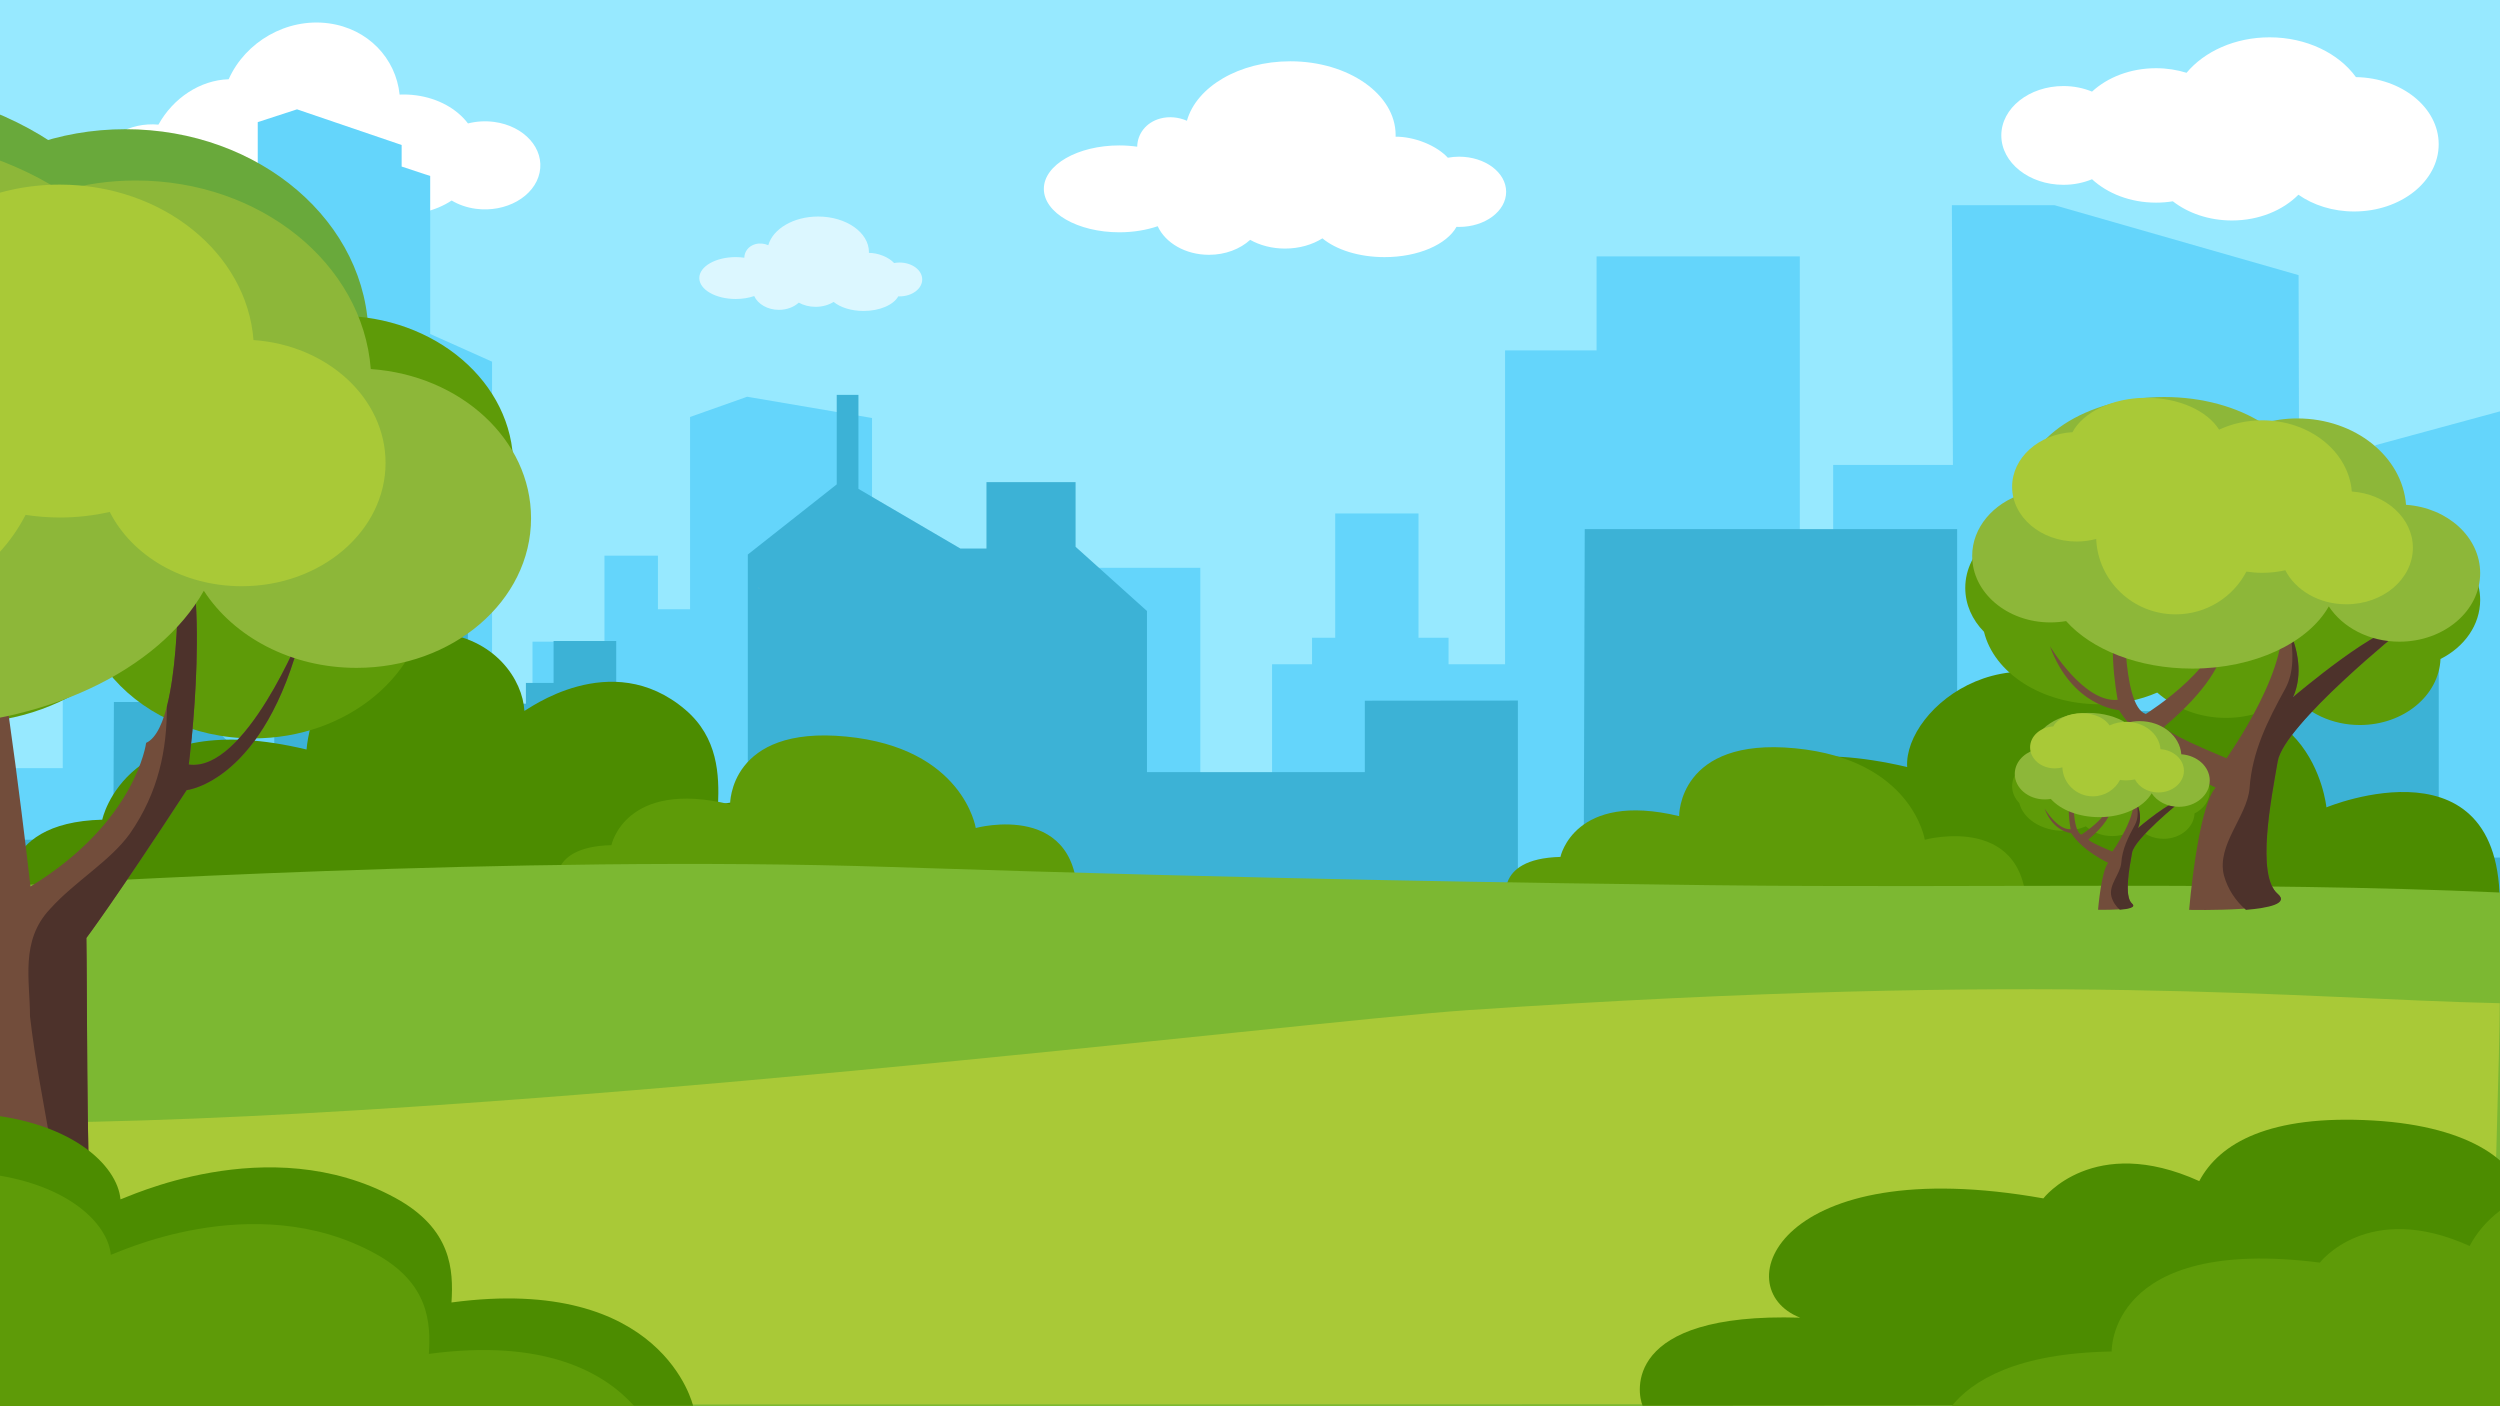 <?xml version="1.0" encoding="utf-8"?>
<!-- Generator: Adobe Illustrator 15.0.0, SVG Export Plug-In . SVG Version: 6.00 Build 0)  -->
<!DOCTYPE svg PUBLIC "-//W3C//DTD SVG 1.1//EN" "http://www.w3.org/Graphics/SVG/1.1/DTD/svg11.dtd">
<svg version="1.1" id="Layer_1" xmlns="http://www.w3.org/2000/svg" xmlns:xlink="http://www.w3.org/1999/xlink" x="0px" y="0px"
	 width="800px" height="450px" viewBox="0 0 800 450" enable-background="new 0 0 800 450" xml:space="preserve">
<rect x="0" y="0" width="800" height="450" fill="#333333" stroke="none"/>
<g>
	<defs>
		<rect id="SVGID_1_" y="-64" width="800" height="636"/>
	</defs>
	<clipPath id="SVGID_2_">
		<use xlink:href="#SVGID_1_"  overflow="visible"/>
	</clipPath>
	<rect y="-0.4" clip-path="url(#SVGID_2_)" fill="#97E9FF" width="800" height="450.289"/>
	<g clip-path="url(#SVGID_2_)">
		<defs>
			<rect id="SVGID_3_" y="-64" width="800" height="636"/>
		</defs>
		<clipPath id="SVGID_4_">
			<use xlink:href="#SVGID_3_"  overflow="visible"/>
		</clipPath>
		<g opacity="0.5" clip-path="url(#SVGID_4_)">
			<g>
				<defs>
					<rect id="SVGID_5_" x="466.703" y="43.427" width="79.894" height="33.455"/>
				</defs>
				<clipPath id="SVGID_6_">
					<use xlink:href="#SVGID_5_"  overflow="visible"/>
				</clipPath>
			</g>
		</g>
		<path clip-path="url(#SVGID_4_)" fill="#FFFFFF" d="M152.24,66.809c9.653,1.294,18.8-3.878,20.428-11.553
			c1.628-7.675-4.878-14.947-14.533-16.241c-2.905-0.39-5.758-0.184-8.376,0.489c-3.513-4.612-9.416-8.037-16.625-9.002
			c-1.775-0.237-3.533-0.302-5.259-0.233c-1.186-11.605-10.122-21.114-22.709-22.802C91.706,5.663,78.506,13.398,73.178,25.36
			c-9.125,0.279-17.75,5.991-22.475,14.521c-9.289-0.835-17.889,4.227-19.462,11.644c-1.628,7.676,4.878,14.946,14.531,16.24
			c1.818,0.244,3.615,0.259,5.353,0.07c3.336,4.919,8.492,8.372,14.809,9.218c9.334,1.251,18.628-3.503,24.322-11.454
			c3.339,2.482,7.594,4.242,12.438,4.892c6.475,0.867,12.771-0.408,17.769-3.168c1.477,0.451,3.028,0.793,4.647,1.011
			c7.209,0.965,14.2-0.729,19.418-4.171C146.727,65.482,149.337,66.419,152.24,66.809"/>
		<g opacity="0.7" clip-path="url(#SVGID_4_)">
			<g>
				<defs>
					<rect id="SVGID_7_" x="166.712" y="24.77" width="71.334" height="30.219"/>
				</defs>
				<clipPath id="SVGID_8_">
					<use xlink:href="#SVGID_7_"  overflow="visible"/>
				</clipPath>
			</g>
		</g>
		<path clip-path="url(#SVGID_4_)" fill="#FFFFFF" d="M714.219,70.552c8.639,0,16.312-3.232,21.269-8.243
			c4.763,3.329,10.995,5.362,17.839,5.362c14.939,0,27.056-9.629,27.056-21.509c0-11.727-11.809-21.244-26.48-21.488
			c-5.508-7.603-15.808-12.733-27.633-12.733c-11.099,0-20.862,4.512-26.574,11.347c-3.027-0.934-6.312-1.466-9.757-1.466
			c-8.196,0-15.528,2.913-20.489,7.493c-2.742-1.134-5.852-1.784-9.151-1.784c-10.978,0-19.879,7.076-19.879,15.804
			c0,8.727,8.901,15.802,19.879,15.802c3.3,0,6.409-0.65,9.151-1.783c4.961,4.579,12.293,7.489,20.489,7.489
			c1.842,0,3.639-0.149,5.375-0.428C700.19,68.209,706.857,70.552,714.219,70.552"/>
		<path clip-path="url(#SVGID_4_)" fill="#FFFFFF" d="M423.176,76.272c4.358,3.627,11.631,6.008,19.878,6.008
			c10.793,0,19.929-4.074,23.027-9.694c0.269,0.01,0.535,0.029,0.809,0.029c8.325,0,15.077-5.03,15.077-11.238
			s-6.752-11.239-15.077-11.239c-1.238,0-2.433,0.122-3.582,0.332c-1.672-1.822-4.216-3.543-7.375-4.824
			c-3.199-1.297-6.485-1.919-9.35-1.908c0.006-0.17,0.021-0.342,0.021-0.514c0-13.042-15.094-23.614-33.715-23.614
			c-16.379,0-30.027,8.183-33.074,19.028c-2.674-1.154-5.711-1.483-8.562-0.704c-4.516,1.235-7.274,4.873-7.347,9.008
			c-1.835-0.256-3.742-0.408-5.716-0.408c-13.341,0-24.158,6.223-24.158,13.899c0,7.675,10.817,13.899,24.158,13.899
			c4.487,0,8.675-0.716,12.274-1.942c2.443,5.332,8.859,9.147,16.412,9.147c5.264,0,9.973-1.857,13.178-4.785
			c3.108,1.744,6.957,2.79,11.144,2.79C415.764,79.543,419.941,78.31,423.176,76.272"/>
		<rect x="0.028" y="168.938" clip-path="url(#SVGID_4_)" fill="#9DE0DC" width="0.644" height="1.553"/>
		<polygon clip-path="url(#SVGID_4_)" fill="#64D5FB" points="800,131.635 800,339.643 407.059,339.643 407.059,339.398 0,339.398 
			0,245.795 20.078,245.795 20.078,206.986 32.625,206.986 32.625,130.888 44.043,127.002 60.778,133.479 60.778,153.77 
			76.006,153.77 76.006,100.621 82.478,100.4 82.478,39.083 95.041,34.988 128.525,46.399 128.525,53.296 137.662,56.316 
			137.662,106.875 157.011,115.532 157.458,115.731 157.458,264.92 170.4,264.92 170.4,205.331 193.425,205.331 193.425,177.805 
			210.539,177.805 210.539,194.969 220.818,194.969 220.818,133.431 238.661,127.106 239.09,126.955 279.047,133.76 
			279.047,280.135 286.479,280.135 286.479,234.15 294.473,234.15 294.473,181.69 384.1,181.69 384.1,259.739 407.059,259.739 
			407.059,212.564 419.853,212.564 419.853,204.07 427.269,204.07 427.269,164.317 453.917,164.317 453.917,204.07 463.534,204.07 
			463.534,212.564 481.624,212.564 481.624,112.137 510.904,112.137 510.904,82.058 575.937,82.058 575.937,204.082 
			586.613,204.082 586.613,148.787 624.931,148.787 624.6,65.664 657.438,65.664 735.547,88.044 735.779,179.079 735.878,213.662 
			760.094,213.662 760.094,142.473 		"/>
		<polygon clip-path="url(#SVGID_4_)" fill="#3CB2D6" points="800,274.414 800,450.086 0,449.889 0,268.707 36.267,268.707 
			36.447,224.641 60.688,224.641 72.953,237.342 73.217,256.205 87.769,256.205 87.769,225.649 115.541,225.649 115.541,191.156 
			149.818,191.328 149.556,225.167 168.291,225.167 168.291,218.548 177.145,218.548 177.145,205.116 197.192,205.116 
			197.192,223.566 204.208,223.566 204.208,281.005 239.3,281.005 239.3,177.446 259.293,161.679 267.753,155.004 267.753,126.359 
			274.703,126.359 274.703,156.435 307.329,175.534 315.668,175.534 315.668,154.28 344.188,154.28 344.188,174.975 
			367.031,195.521 367.031,247.081 436.741,247.081 436.741,224.226 485.726,224.179 485.726,302.273 506.717,302.273 
			507.116,169.315 626.284,169.315 626.284,253.35 659.62,253.35 659.62,227.572 695.701,227.572 695.701,203.226 780.396,203.226 
			780.396,274.604 		"/>
		<rect x="0.028" y="168.938" clip-path="url(#SVGID_4_)" fill="#37A4AF" width="0.644" height="1.553"/>
		<path clip-path="url(#SVGID_4_)" fill="#4C8C00" d="M219.279,227.083c10.547,8.973,10.881,20.961,10.496,30.447
			c39.631-8.298,45.231,30.109,45.231,30.109L3.234,292.16c-1-3.517-5.538-28.956,29.487-29.863c0,0,7.513-36.353,65.371-22.451
			c0,0,2.886-40.984,41.767-37.467c18.739,1.696,27.408,15.33,27.947,25.104C168.331,227.504,195.406,206.779,219.279,227.083"/>
		<path clip-path="url(#SVGID_4_)" fill="#4C8C00" d="M516.387,293.645c0,0-8.797-24.955,29.089-25.932
			c0,0,2.294-36.836,64.816-22.265c-1.168-18.93,35.331-48.9,72.34-15.499c57.141-19.769,61.824,28.406,61.824,28.406
			s58.273-24.225,55.359,34.884L516.387,293.645z"/>
		<path clip-path="url(#SVGID_4_)" fill="#5E9B08" d="M178.607,285.643c0,0-5.154-14.621,17.042-15.195
			c0,0,4.364-21.121,37.981-13.048c0,0-0.391-25.338,37.125-21.705c37.514,3.626,41.487,29.266,41.487,29.266
			s34.214-9.328,32.503,25.314L178.607,285.643z"/>
		<path clip-path="url(#SVGID_4_)" fill="#5E9B08" d="M482.3,289.406c0,0-5.156-14.622,17.04-15.195c0,0,4.366-21.123,37.983-13.051
			c0,0-0.393-25.338,37.123-21.706c37.516,3.627,41.49,29.266,41.49,29.266s34.215-9.328,32.501,25.316L482.3,289.406z"/>
		<path clip-path="url(#SVGID_4_)" fill="#7CB832" d="M800,285.607v164.48H0V283.576c19.769-0.822,164.303-10.104,285.162-6.134
			c120.857,3.97,205.239,5.134,262.302,5.817C633.534,284.29,718.347,281.93,800,285.607"/>
		<path clip-path="url(#SVGID_4_)" fill="#A9C937" d="M799.922,321.029c0,14.949-1.822,65.378-1.822,80.324v47.924
			c-0.011,0-791.421,0.201-798.1,0.201c-0.086,0,0-61.98,0-72.285c0-2.736,0-12.519,0.025-17.883c0-0.07,0.003,0.039,0,0
			c154.642,0.088,415.549-32.395,469.734-36.069C657.404,310.5,735.42,319.625,799.922,321.029"/>
		<path clip-path="url(#SVGID_4_)" fill="#69A93B" d="M738.938,166.189c0,16.875-20.891,30.555-46.653,30.555
			c-25.769,0-46.656-13.68-46.656-30.555c0-16.875,20.888-30.555,46.656-30.555C718.047,135.635,738.938,149.314,738.938,166.189"/>
		<path clip-path="url(#SVGID_4_)" fill="#69A93B" d="M772.229,173.264c0,16.873-16.109,30.552-35.979,30.552
			c-19.872,0-35.981-13.679-35.981-30.552c0-16.875,16.109-30.553,35.981-30.553C756.12,142.711,772.229,156.39,772.229,173.264"/>
		<path clip-path="url(#SVGID_4_)" fill="#5E9B08" d="M793.654,191.993c0-12.118-11.565-21.939-25.839-21.939
			c-12.625,0-23.128,7.689-25.38,17.855c-4.761-11.296-16.453-19.286-30.132-19.286c-6.868,0-13.238,2.018-18.48,5.456
			c-6.195-3.429-13.828-5.456-22.091-5.456c-1.581,0-3.141,0.082-4.672,0.228c-3.667-1.696-7.87-2.662-12.339-2.662
			c-14.27,0-25.835,9.824-25.835,21.939c0,5.347,2.252,10.245,5.994,14.05c3.224,13.189,18.492,23.18,36.852,23.18
			c6.766,0,13.106-1.363,18.583-3.736c5.781,5.03,13.5,8.106,21.988,8.106c8.163,0,15.616-2.849,21.312-7.544
			c4.629,5.92,12.543,9.823,21.538,9.823c13.95,0,25.31-9.388,25.812-21.13C788.561,207.056,793.654,200.03,793.654,191.993"/>
		<path clip-path="url(#SVGID_4_)" fill="#724D3B" d="M769.029,201.153c0,0-38.107,30.619-40.156,42.45
			c-2.05,11.832-6.967,36.539,0,42.453c6.966,5.916-28.351,5.103-28.351,5.103s2.726-32.697,8.462-39.133
			c0,0-20.884-9.466-30.922-24.777c0,0-14.955-1.042-22.127-20.529c0,0,10.859,18.269,21.719,17.224c0,0-4.714-24.009,2.252-32.01
			c0,0-1.231,34.099,6.761,36.535c0,0,27.543-17.244,23.239-30.99c0,0,10.944,11.171-17.403,35.117c0,0-0.302,1.69,19.979,10.04
			c0,0,22.536-31.565,16.799-47.05c0,0,10.245,14.442,4.511,27.487C733.792,223.073,763.295,198.023,769.029,201.153"/>
		<path clip-path="url(#SVGID_4_)" fill="#4D322B" d="M769.029,201.153c-5.734-3.13-35.237,21.919-35.237,21.919
			c3.277-7.46,1.333-15.372-0.935-20.784c1.005,6.387,1.314,12.697-1.526,18.002c-5.734,10.438-10.656,20.182-11.474,32.011
			c-0.819,9.047-10.654,18.094-8.194,27.84c1.25,4.453,3.726,8.13,7.04,11.017c7.151-0.606,13.842-1.983,10.17-5.103
			c-6.967-5.914-2.05-30.621,0-42.453C730.922,231.772,769.029,201.153,769.029,201.153"/>
		<path clip-path="url(#SVGID_4_)" fill="#8DB739" d="M769.933,161.537c-1.198-15.432-16.308-27.638-34.785-27.638
			c-3.879,0-7.603,0.544-11.087,1.535c-8.144-5.19-19.261-8.392-31.522-8.392c-24.969,0-45.212,13.257-45.212,29.611
			c0,0.448,0.021,0.895,0.049,1.339c-9.507,3.016-16.278,10.796-16.278,19.921c0,11.742,11.211,21.261,25.042,21.261
			c1.716,0,3.393-0.147,5.013-0.427c8.083,9.089,23.112,15.203,40.331,15.203c20.052,0,37.143-8.286,43.739-19.91
			c4.41,6.735,12.875,11.296,22.594,11.296c14.269,0,25.839-9.822,25.839-21.939C793.654,171.888,783.209,162.451,769.933,161.537"
			/>
		<path clip-path="url(#SVGID_4_)" fill="#A9C937" d="M752.573,157.287c-0.979-12.723-13.435-22.787-28.664-22.787
			c-5,0-9.695,1.086-13.793,2.992c-3.757-5.981-12.741-10.194-23.228-10.194c-10.956,0-20.272,4.596-23.703,11.006
			c-10.772,0.584-19.309,8.169-19.309,17.464c0,9.677,9.239,17.521,20.634,17.521c2.188,0,4.293-0.294,6.271-0.83
			c0.554,13.419,11.719,24.132,25.422,24.132c9.866,0,18.417-5.559,22.639-13.679c1.646,0.249,3.337,0.386,5.067,0.386
			c2.558,0,5.028-0.287,7.388-0.818c3.279,6.406,10.784,10.887,19.531,10.887c11.761,0,21.292-8.093,21.292-18.077
			C772.12,165.804,763.514,158.041,752.573,157.287"/>
		<path clip-path="url(#SVGID_4_)" fill="#69A93B" d="M686.123,243.156c0,6.477-8.019,11.727-17.909,11.727
			s-17.91-5.25-17.91-11.727s8.02-11.728,17.91-11.728S686.123,236.679,686.123,243.156"/>
		<path clip-path="url(#SVGID_4_)" fill="#69A93B" d="M698.901,245.871c0,6.477-6.185,11.728-13.812,11.728
			c-7.625,0-13.81-5.251-13.81-11.728c0-6.479,6.185-11.727,13.81-11.727C692.717,234.144,698.901,239.392,698.901,245.871"/>
		<path clip-path="url(#SVGID_4_)" fill="#5E9B08" d="M707.123,253.059c0-4.65-4.438-8.42-9.917-8.42
			c-4.847,0-8.878,2.953-9.742,6.854c-1.828-4.338-6.316-7.405-11.566-7.405c-2.637,0-5.082,0.776-7.094,2.094
			c-2.382-1.313-5.309-2.094-8.48-2.094c-0.606,0-1.203,0.033-1.792,0.087c-1.406-0.65-3.021-1.021-4.736-1.021
			c-5.479,0-9.918,3.771-9.918,8.422c0,2.051,0.864,3.934,2.301,5.394c1.239,5.062,7.099,8.899,14.146,8.899
			c2.597,0,5.031-0.527,7.133-1.437c2.219,1.929,5.185,3.113,8.441,3.113c3.134,0,5.993-1.095,8.181-2.896
			c1.776,2.271,4.812,3.769,8.266,3.769c5.357,0,9.717-3.604,9.909-8.108C705.17,258.841,707.123,256.145,707.123,253.059"/>
		<path clip-path="url(#SVGID_4_)" fill="#724D3B" d="M697.672,256.576c0,0-14.627,11.754-15.415,16.293
			c-0.785,4.545-2.672,14.025,0,16.299c2.676,2.27-10.882,1.956-10.882,1.956s1.047-12.548,3.248-15.021
			c0,0-8.016-3.634-11.87-9.512c0,0-5.739-0.398-8.492-7.877c0,0,4.168,7.01,8.336,6.61c0,0-1.809-9.218,0.867-12.288
			c0,0-0.473,13.09,2.594,14.025c0,0,10.57-6.621,8.922-11.896c0,0,4.199,4.286-6.683,13.479c0,0-0.114,0.65,7.67,3.856
			c0,0,8.649-12.118,6.45-18.06c0,0,3.93,5.541,1.727,10.551C684.144,264.992,695.469,255.374,697.672,256.576"/>
		<path clip-path="url(#SVGID_4_)" fill="#4D322B" d="M697.672,256.576c-2.203-1.202-13.528,8.416-13.528,8.416
			c1.261-2.867,0.513-5.903-0.355-7.98c0.382,2.45,0.504,4.875-0.587,6.91c-2.201,4.008-4.089,7.746-4.404,12.288
			c-0.314,3.472-4.091,6.946-3.146,10.685c0.48,1.713,1.43,3.123,2.703,4.229c2.742-0.231,5.312-0.759,3.902-1.956
			c-2.672-2.273-0.785-11.754,0-16.299C683.045,268.33,697.672,256.576,697.672,256.576"/>
		<path clip-path="url(#SVGID_4_)" fill="#8DB739" d="M698.019,241.37c-0.458-5.924-6.258-10.61-13.352-10.61
			c-1.488,0-2.919,0.211-4.258,0.592c-3.125-1.993-7.391-3.222-12.099-3.222c-9.585,0-17.354,5.087-17.354,11.363
			c0,0.173,0.008,0.344,0.02,0.515c-3.649,1.159-6.25,4.146-6.25,7.646c0,4.509,4.304,8.163,9.613,8.163
			c0.659,0,1.302-0.056,1.925-0.162c3.103,3.486,8.872,5.834,15.481,5.834c7.695,0,14.255-3.182,16.789-7.642
			c1.691,2.585,4.941,4.336,8.672,4.336c5.479,0,9.917-3.771,9.917-8.421C707.123,245.343,703.116,241.722,698.019,241.37"/>
		<path clip-path="url(#SVGID_4_)" fill="#A9C937" d="M691.354,239.738c-0.375-4.886-5.156-8.748-11-8.748
			c-1.919,0-3.727,0.419-5.297,1.149c-1.441-2.294-4.888-3.913-8.917-3.913c-4.205,0-7.781,1.767-9.096,4.226
			c-4.139,0.223-7.413,3.135-7.413,6.702c0,3.715,3.547,6.727,7.918,6.727c0.841,0,1.651-0.112,2.41-0.32
			c0.212,5.153,4.496,9.264,9.759,9.264c3.784,0,7.069-2.133,8.688-5.252c0.632,0.098,1.281,0.15,1.948,0.15
			c0.98,0,1.93-0.111,2.833-0.313c1.261,2.458,4.141,4.178,7.498,4.178c4.516,0,8.172-3.107,8.172-6.941
			C698.857,243.008,695.554,240.027,691.354,239.738"/>
	</g>
	<g clip-path="url(#SVGID_2_)">
		<defs>
			<rect id="SVGID_9_" y="-64" width="800" height="636"/>
		</defs>
		<clipPath id="SVGID_10_">
			<use xlink:href="#SVGID_9_"  overflow="visible"/>
		</clipPath>
		<path clip-path="url(#SVGID_10_)" fill="#69A93B" d="M45.947,92.6c0,36.836-45.163,66.699-100.87,66.699
			c-55.711,0-100.87-29.862-100.87-66.699c0-36.834,45.159-66.698,100.87-66.698C0.784,25.902,45.947,55.766,45.947,92.6"/>
		<path clip-path="url(#SVGID_10_)" fill="#69A93B" d="M117.928,108.044c0,36.836-34.83,66.697-77.791,66.697
			c-42.965,0-77.793-29.861-77.793-66.697c0-36.837,34.828-66.7,77.793-66.7C83.098,41.345,117.928,71.208,117.928,108.044"/>
		<path clip-path="url(#SVGID_10_)" fill="#5E9B08" d="M164.25,148.929c0-26.452-25.01-47.894-55.863-47.894
			c-27.293,0-50.003,16.79-54.878,38.976c-10.294-24.656-35.572-42.099-65.15-42.099c-14.85,0-28.617,4.408-39.953,11.908
			c-13.395-7.481-29.9-11.908-47.766-11.908c-3.422,0-6.788,0.181-10.097,0.495c-7.927-3.701-17.016-5.807-26.68-5.807
			c-30.852,0-55.862,21.444-55.862,47.895c0,11.672,4.872,22.362,12.964,30.669c6.967,28.793,39.979,50.609,79.675,50.609
			c14.626,0,28.337-2.979,40.185-8.158c12.494,10.978,29.186,17.696,47.534,17.696c17.651,0,33.763-6.223,46.084-16.468
			c10.006,12.919,27.122,21.443,46.565,21.443c30.163,0,54.723-20.497,55.809-46.13C153.237,181.813,164.25,166.479,164.25,148.929"
			/>
		<path clip-path="url(#SVGID_10_)" fill="#724D3B" d="M-92.006,188.259c0,0,63.561,75.761,66.978,105.038
			c3.416,29.271,11.619,90.399,0,105.027c-11.62,14.645,55.772,15.887,59.163,5.605c0.791-2.395-4.669-4.98-5.084-12.548
			c-1.381-24.929-1.131-74.974-1.42-91.229c0,0,9.042-12,32.089-47.318c0,0,24.947-2.58,36.908-50.798
			c0,0-18.111,45.2-36.224,42.616c0,0,7.859-59.404-3.759-79.206c0,0,3.445,66.242-9.879,72.269c0,0-3.18,25.304-37.009,45.971
			c0,0-7.919-70.275-14.974-102.632c-3.959-18.153-20.494-6.569-20.494-6.569s8.628,61.308,2.413,67.203
			C-29.516,247.585-82.439,180.51-92.006,188.259"/>
		<path clip-path="url(#SVGID_10_)" fill="#4D322B" d="M60.403,244.65c0,0,7.859-59.402-3.759-79.203c0,0,2.077,39.956-3.239,60.626
			c0.017,13.772-2.63,27.383-11.805,40.645c-6.4,8.905-17.6,15.266-25.6,24.17c-9.6,10.177-6.4,22.896-6.4,34.346
			c3.2,27.981,11.2,55.966,11.2,82.679c0,0.552-0.014,1.124-0.034,1.704c7.15-1.075,12.475-2.981,13.369-5.688
			c0.791-2.395-4.667-4.98-5.084-12.548c-1.379-24.929-1.131-74.974-1.418-91.229c0,0,9.041-12,32.089-47.318
			c0,0,24.945-2.582,36.905-50.797C96.625,202.037,78.516,247.236,60.403,244.65"/>
		<path clip-path="url(#SVGID_10_)" fill="#8DB739" d="M118.65,118.098c-2.584-33.69-35.259-60.338-75.206-60.338
			c-8.385,0-16.438,1.191-23.972,3.356C1.862,49.784-22.17,42.793-48.684,42.793c-53.991,0-97.756,28.941-97.756,64.64
			c0,0.98,0.048,1.954,0.109,2.926c-20.556,6.584-35.192,23.567-35.192,43.49c0,25.635,24.236,46.416,54.136,46.416
			c3.709,0,7.336-0.322,10.837-0.936c17.481,19.842,49.975,33.192,87.203,33.192c43.353,0,80.306-18.087,94.575-43.471
			c9.533,14.711,27.831,24.667,48.85,24.667c30.85,0,55.859-21.444,55.859-47.894C169.938,140.691,147.356,120.096,118.65,118.098"
			/>
		<path clip-path="url(#SVGID_10_)" fill="#A9C937" d="M81.117,108.818c-2.116-27.774-29.042-49.743-61.974-49.743
			c-10.809,0-20.965,2.37-29.82,6.528C-18.8,52.548-38.223,43.353-60.903,43.353c-23.688,0-43.828,10.036-51.246,24.026
			c-23.295,1.271-41.747,17.828-41.747,38.125c0,21.123,19.973,38.248,44.612,38.248c4.729,0,9.281-0.644,13.558-1.812
			c1.2,29.295,25.341,52.686,54.967,52.686c21.334,0,39.814-12.135,48.945-29.864c3.56,0.543,7.216,0.841,10.956,0.841
			c5.525,0,10.878-0.627,15.977-1.787c7.083,13.984,23.314,23.772,42.227,23.772c25.425,0,46.031-17.672,46.031-39.469
			C123.378,127.417,104.773,110.465,81.117,108.818"/>
		<path clip-path="url(#SVGID_10_)" fill="#4C8C00" d="M894.925,382.979c18.028,9.855,18.602,23.02,17.938,33.438
			c67.745-9.114,77.315,33.069,77.315,33.069l-464.541,0.339c-1.708-3.863-6.617-29.924,50.406-28.17
			c-24.043-9.419-6.977-53.283,77.832-38.168c0,0,16-20.879,49.889-5.535c6.453-12.176,22.474-21.319,55.703-19.389
			c32.028,1.861,46.552,14.117,47.474,24.854C807.839,383.441,854.12,360.675,894.925,382.979"/>
		<path clip-path="url(#SVGID_10_)" fill="#4C8C00" d="M126.534,383.352c18.028,9.855,18.6,23.021,17.939,33.439
			c67.742-9.113,77.314,33.07,77.314,33.07l-464.54,0.338c-1.708-3.863-9.465-27.176,50.406-28.17c0,0-21.067-53.439,77.831-38.168
			c0,0,16-20.878,49.888-5.536c6.453-12.175,22.181-24.037,55.409-22.106c32.028,1.859,46.847,16.836,47.769,27.57
			C39.447,383.814,85.728,361.049,126.534,383.352"/>
	</g>
	<g clip-path="url(#SVGID_2_)">
		<defs>
			<rect id="SVGID_11_" y="-64" width="800" height="636"/>
		</defs>
		<clipPath id="SVGID_12_">
			<use xlink:href="#SVGID_11_"  overflow="visible"/>
		</clipPath>
		<g opacity="0.3" clip-path="url(#SVGID_12_)">
			<g>
				<defs>
					<rect id="SVGID_13_" x="526.49" y="411.015" width="209.18" height="25.436"/>
				</defs>
				<clipPath id="SVGID_14_">
					<use xlink:href="#SVGID_13_"  overflow="visible"/>
				</clipPath>
			</g>
		</g>
		<g opacity="0.49" clip-path="url(#SVGID_12_)">
			<g>
				<defs>
					<rect id="SVGID_15_" x="558" y="334.896" width="26.918" height="8.352"/>
				</defs>
				<clipPath id="SVGID_16_">
					<use xlink:href="#SVGID_15_"  overflow="visible"/>
				</clipPath>
			</g>
		</g>
		<g clip-path="url(#SVGID_12_)">
			<g>
				<defs>
					<rect id="SVGID_17_" x="590.855" y="286.047" width="27.223" height="22.11"/>
				</defs>
				<clipPath id="SVGID_18_">
					<use xlink:href="#SVGID_17_"  overflow="visible"/>
				</clipPath>
			</g>
		</g>
		<g opacity="0.49" clip-path="url(#SVGID_12_)">
			<g>
				<defs>
					<rect id="SVGID_19_" x="587.871" y="351.436" width="39.87" height="61.621"/>
				</defs>
				<clipPath id="SVGID_20_">
					<use xlink:href="#SVGID_19_"  overflow="visible"/>
				</clipPath>
			</g>
		</g>
		<g opacity="0.49" clip-path="url(#SVGID_12_)">
			<g>
				<defs>
					<rect id="SVGID_21_" x="619.645" y="362.443" width="81.597" height="25.1"/>
				</defs>
				<clipPath id="SVGID_22_">
					<use xlink:href="#SVGID_21_"  overflow="visible"/>
				</clipPath>
			</g>
		</g>
		<g opacity="0.49" clip-path="url(#SVGID_12_)">
			<g>
				<defs>
					<rect id="SVGID_23_" x="586.601" y="222.079" width="46.249" height="72.341"/>
				</defs>
				<clipPath id="SVGID_24_">
					<use xlink:href="#SVGID_23_"  overflow="visible"/>
				</clipPath>
			</g>
		</g>
		<g clip-path="url(#SVGID_12_)">
			<g>
				<defs>
					<rect id="SVGID_25_" x="561.943" y="265.984" width="5.909" height="8.064"/>
				</defs>
				<clipPath id="SVGID_26_">
					<use xlink:href="#SVGID_25_"  overflow="visible"/>
				</clipPath>
			</g>
		</g>
		<g opacity="0.49" clip-path="url(#SVGID_12_)">
			<g>
				<defs>
					<rect id="SVGID_27_" x="617.111" y="290.711" width="39.407" height="28.219"/>
				</defs>
				<clipPath id="SVGID_28_">
					<use xlink:href="#SVGID_27_"  overflow="visible"/>
				</clipPath>
			</g>
		</g>
		<g clip-path="url(#SVGID_12_)">
			<g>
				<defs>
					<rect id="SVGID_29_" x="620.875" y="260.279" width="8.02" height="9.281"/>
				</defs>
				<clipPath id="SVGID_30_">
					<use xlink:href="#SVGID_29_"  overflow="visible"/>
				</clipPath>
			</g>
		</g>
		
			<path clip-path="url(#SVGID_12_)" fill="none" stroke="#BBB8C9" stroke-width="0.327" stroke-linecap="round" stroke-miterlimit="10" d="
			M698.511,376.487"/>
		
			<path clip-path="url(#SVGID_12_)" fill="none" stroke="#BBB8C9" stroke-width="0.327" stroke-linecap="round" stroke-miterlimit="10" d="
			M694.998,383.885"/>
		<g opacity="0.49" clip-path="url(#SVGID_12_)">
			<g>
				<defs>
					<rect id="SVGID_31_" x="549.659" y="331.002" width="10.899" height="10.077"/>
				</defs>
				<clipPath id="SVGID_32_">
					<use xlink:href="#SVGID_31_"  overflow="visible"/>
				</clipPath>
			</g>
		</g>
		
			<path clip-path="url(#SVGID_12_)" fill="none" stroke="#BBB8C9" stroke-width="0.25" stroke-linecap="round" stroke-miterlimit="10" d="
			M465.576,304.316"/>
		
			<path clip-path="url(#SVGID_12_)" fill="none" stroke="#BBB8C9" stroke-width="0.25" stroke-linecap="round" stroke-miterlimit="10" d="
			M467.335,301.677"/>
		
			<path clip-path="url(#SVGID_12_)" fill="none" stroke="#BBB8C9" stroke-width="0.25" stroke-linecap="round" stroke-miterlimit="10" d="
			M470.499,303.16"/>
		<g opacity="0.49" clip-path="url(#SVGID_12_)">
			<g>
				<defs>
					<rect id="SVGID_33_" x="435.673" y="175.252" width="18.395" height="39.514"/>
				</defs>
				<clipPath id="SVGID_34_">
					<use xlink:href="#SVGID_33_"  overflow="visible"/>
				</clipPath>
			</g>
		</g>
		<g clip-path="url(#SVGID_12_)">
			<g>
				<defs>
					<rect id="SVGID_35_" x="432.488" y="204.592" width="4.347" height="3.727"/>
				</defs>
				<clipPath id="SVGID_36_">
					<use xlink:href="#SVGID_35_"  overflow="visible"/>
				</clipPath>
			</g>
		</g>
		<g clip-path="url(#SVGID_12_)">
			<g>
				<defs>
					<rect id="SVGID_37_" x="459.306" y="270.354" width="21.552" height="17.73"/>
				</defs>
				<clipPath id="SVGID_38_">
					<use xlink:href="#SVGID_37_"  overflow="visible"/>
				</clipPath>
			</g>
		</g>
		<g opacity="0.7" clip-path="url(#SVGID_12_)">
			<g>
				<defs>
					<rect id="SVGID_39_" x="204.334" y="276.578" width="81.386" height="17.146"/>
				</defs>
				<clipPath id="SVGID_40_">
					<use xlink:href="#SVGID_39_"  overflow="visible"/>
				</clipPath>
				<g opacity="0.3" clip-path="url(#SVGID_40_)">
					<g>
						<defs>
							<rect id="SVGID_41_" x="204.334" y="276.578" width="81.386" height="17.146"/>
						</defs>
						<clipPath id="SVGID_42_">
							<use xlink:href="#SVGID_41_"  overflow="visible"/>
						</clipPath>
					</g>
				</g>
			</g>
		</g>
		<g opacity="0.57" clip-path="url(#SVGID_12_)">
			<g>
				<defs>
					<rect id="SVGID_43_" x="257.438" y="203.931" width="7.854" height="5.265"/>
				</defs>
				<clipPath id="SVGID_44_">
					<use xlink:href="#SVGID_43_"  overflow="visible"/>
				</clipPath>
			</g>
		</g>
		<path clip-path="url(#SVGID_12_)" fill="#FCC294" d="M243.019,188.216c-0.172-0.031-0.355-0.066-0.555-0.104
			c0.175,0.013,0.354,0.037,0.534,0.062C243.003,188.187,243.012,188.199,243.019,188.216"/>
		<g clip-path="url(#SVGID_12_)">
			<g>
				<defs>
					<rect id="SVGID_45_" x="282.621" y="235.764" width="2.426" height="16.703"/>
				</defs>
				<clipPath id="SVGID_46_">
					<use xlink:href="#SVGID_45_"  overflow="visible"/>
				</clipPath>
			</g>
		</g>
		<g clip-path="url(#SVGID_12_)">
			<g>
				<defs>
					<rect id="SVGID_47_" x="275.135" y="235.976" width="1.303" height="15.319"/>
				</defs>
				<clipPath id="SVGID_48_">
					<use xlink:href="#SVGID_47_"  overflow="visible"/>
				</clipPath>
			</g>
		</g>
		<g clip-path="url(#SVGID_12_)">
			<g>
				<defs>
					<rect id="SVGID_49_" x="266.336" y="236.176" width="2.613" height="15.765"/>
				</defs>
				<clipPath id="SVGID_50_">
					<use xlink:href="#SVGID_49_"  overflow="visible"/>
				</clipPath>
			</g>
		</g>
		<g clip-path="url(#SVGID_12_)">
			<g>
				<defs>
					<rect id="SVGID_51_" x="250.203" y="235.93" width="4.584" height="14.805"/>
				</defs>
				<clipPath id="SVGID_52_">
					<use xlink:href="#SVGID_51_"  overflow="visible"/>
				</clipPath>
			</g>
		</g>
		<g opacity="0.3" clip-path="url(#SVGID_12_)">
			<g>
				<defs>
					<rect id="SVGID_53_" x="158.797" y="509.719" width="220.637" height="26.785"/>
				</defs>
				<clipPath id="SVGID_54_">
					<use xlink:href="#SVGID_53_"  overflow="visible"/>
				</clipPath>
			</g>
		</g>
		<g opacity="0.2" clip-path="url(#SVGID_12_)">
			<g>
				<defs>
					<rect id="SVGID_55_" x="217.001" y="365.732" width="65.798" height="51.672"/>
				</defs>
				<clipPath id="SVGID_56_">
					<use xlink:href="#SVGID_55_"  overflow="visible"/>
				</clipPath>
			</g>
		</g>
		<g opacity="0.68" clip-path="url(#SVGID_12_)">
			<g>
				<path fill="#FCEEDB" d="M221.359,355.459"/>
			</g>
		</g>
		<g opacity="0.49" clip-path="url(#SVGID_12_)">
			<g>
				<defs>
					<rect id="SVGID_57_" x="177.021" y="277.855" width="71.728" height="40.235"/>
				</defs>
				<clipPath id="SVGID_58_">
					<use xlink:href="#SVGID_57_"  overflow="visible"/>
				</clipPath>
			</g>
		</g>
		<g clip-path="url(#SVGID_12_)">
			<g>
				<defs>
					<rect id="SVGID_59_" x="189.978" y="326.727" width="6.076" height="8.474"/>
				</defs>
				<clipPath id="SVGID_60_">
					<use xlink:href="#SVGID_59_"  overflow="visible"/>
				</clipPath>
			</g>
		</g>
		<g clip-path="url(#SVGID_12_)">
			<g>
				<defs>
					<rect id="SVGID_61_" x="255.269" y="332.955" width="9.634" height="9.143"/>
				</defs>
				<clipPath id="SVGID_62_">
					<use xlink:href="#SVGID_61_"  overflow="visible"/>
				</clipPath>
			</g>
		</g>
	</g>
	<g clip-path="url(#SVGID_2_)">
		<defs>
			<rect id="SVGID_63_" y="-64" width="800" height="636"/>
		</defs>
		<clipPath id="SVGID_64_">
			<use xlink:href="#SVGID_63_"  overflow="visible"/>
		</clipPath>
		<path clip-path="url(#SVGID_64_)" fill="#FFFFFF" d="M391.795,548.813c-0.002-0.006-0.002-0.008-0.002-0.016
			C391.793,548.806,391.793,548.808,391.795,548.813"/>
		<path clip-path="url(#SVGID_64_)" fill="#FFFFFF" d="M391.938,549.526h0.002c-0.053-0.203-0.096-0.406-0.127-0.604
			C391.844,549.124,391.887,549.327,391.938,549.526"/>
		<path clip-path="url(#SVGID_64_)" fill="#FFFFFF" d="M392.868,551.599c-0.007-0.01-0.013-0.02-0.019-0.027
			C392.855,551.579,392.861,551.589,392.868,551.599"/>
		<path clip-path="url(#SVGID_64_)" fill="#FFFFFF" d="M392.777,551.461c-0.025-0.037-0.047-0.08-0.07-0.117
			C392.73,551.385,392.752,551.424,392.777,551.461"/>
		<path clip-path="url(#SVGID_64_)" fill="#FFFFFF" d="M392.197,550.323c0.139,0.345,0.305,0.678,0.496,0.995
			c-0.193-0.323-0.357-0.658-0.49-0.995H392.197z"/>
	</g>
</g>
<path opacity="0.66" fill="#FFFFFF" d="M287.842,84.01c-0.597,0-1.174,0.059-1.729,0.161c-0.805-0.88-2.032-1.709-3.555-2.327
	c-1.547-0.625-3.134-0.926-4.517-0.919c0.001-0.083,0.017-0.164,0.017-0.249c0-6.288-7.277-11.386-16.256-11.386
	c-7.898,0-14.475,3.946-15.947,9.176c-1.289-0.558-2.755-0.716-4.131-0.34c-2.178,0.595-3.506,2.351-3.542,4.344
	c-0.884-0.125-1.805-0.197-2.755-0.197c-6.434,0-11.65,3-11.65,6.702c0,3.701,5.216,6.701,11.65,6.701
	c2.163,0,4.181-0.346,5.919-0.936c1.178,2.572,4.272,4.41,7.913,4.41c2.538,0,4.809-0.896,6.353-2.307
	c1.5,0.84,3.356,1.344,5.375,1.344c2.201,0,4.216-0.593,5.776-1.577c2.102,1.75,5.609,2.898,9.583,2.898
	c5.206,0,9.612-1.966,11.104-4.676c0.131,0.006,0.258,0.015,0.391,0.015c4.018,0,7.271-2.426,7.271-5.419
	C295.112,86.436,291.859,84.01,287.842,84.01"/>
<path fill="#5E9B08" d="M0,449.889h202.896c-9.366-10.465-28.309-21.67-65.661-16.643c0.636-10.012,0.086-22.662-17.236-32.131
	c-39.212-21.43-83.681,0.445-84.544,0.42C34.678,392.467,23.575,380.254,0,376.218V449.889z"/>
<path fill="#5E9B08" d="M800,387.409c-4.471,3.396-7.609,7.333-9.716,11.306c-32.562-14.742-47.938,5.32-47.938,5.32
	c-67.68-8.605-66.612,28.447-66.612,28.447c-30.176,0.503-44.707,9.17-51.481,17.828H800V387.409z"/>
</svg>
